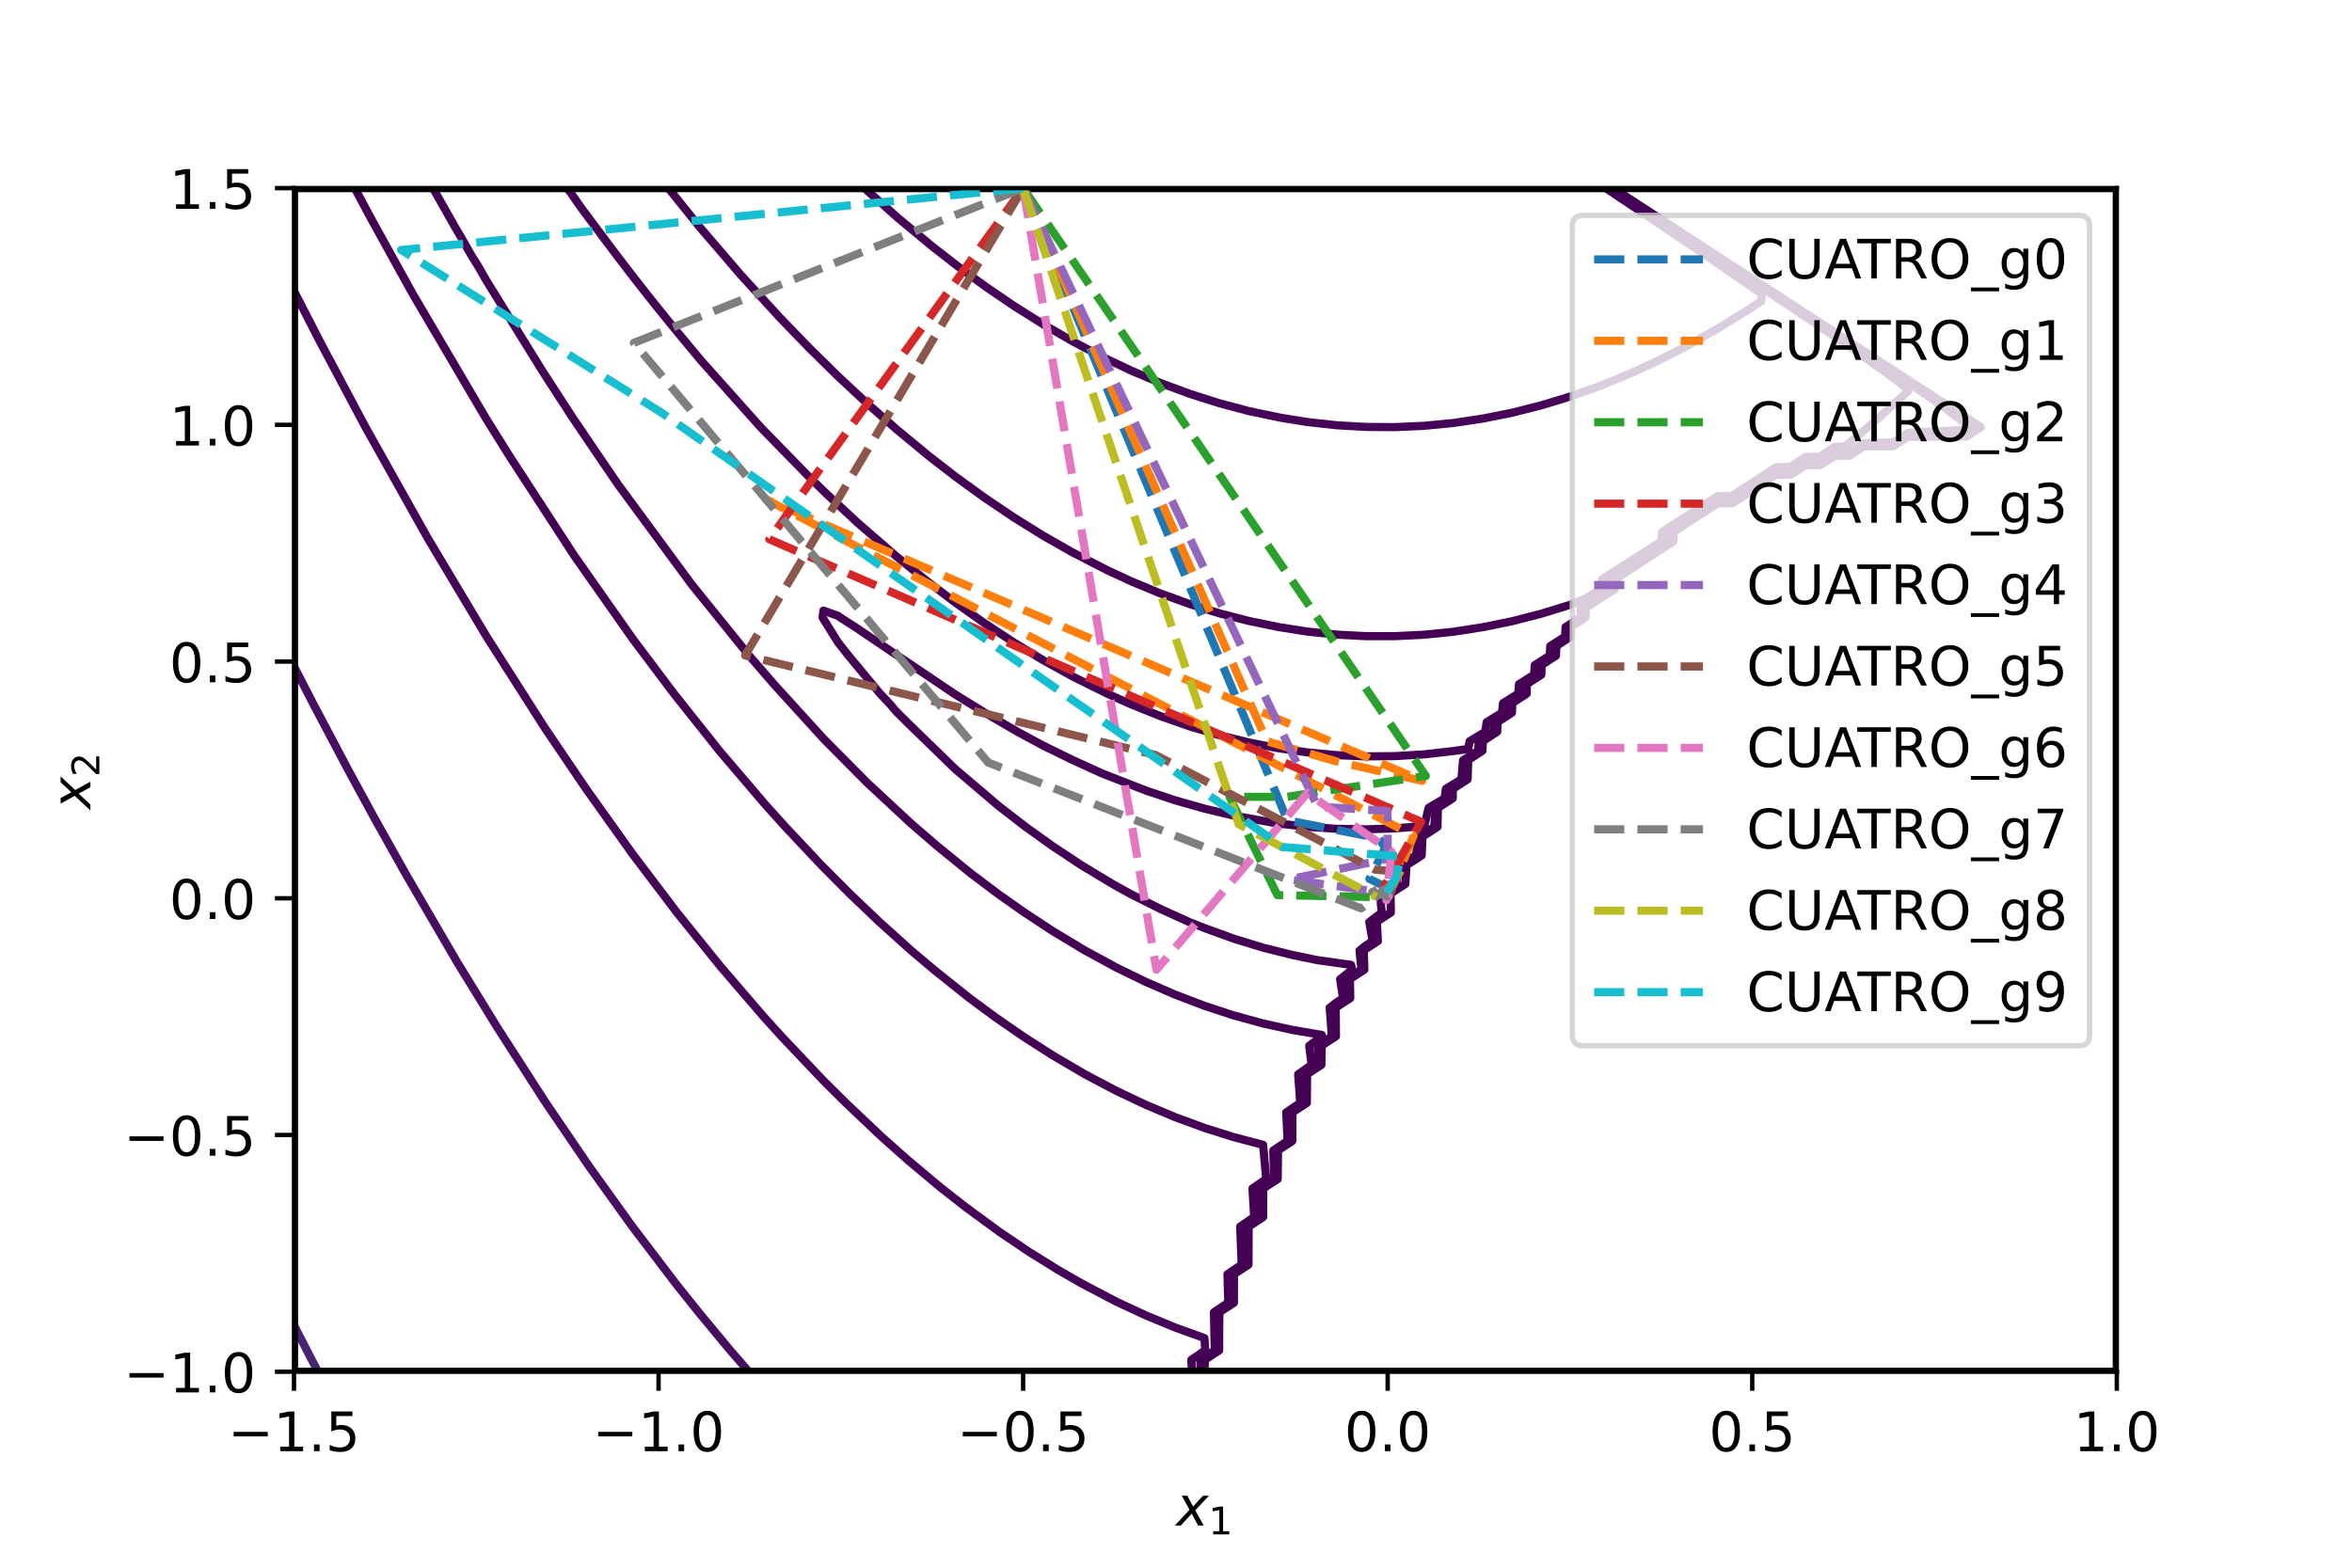 <?xml version="1.0" encoding="utf-8" standalone="no"?>
<!DOCTYPE svg PUBLIC "-//W3C//DTD SVG 1.1//EN"
  "http://www.w3.org/Graphics/SVG/1.1/DTD/svg11.dtd">
<!-- Created with matplotlib (https://matplotlib.org/) -->
<svg height="288pt" version="1.1" viewBox="0 0 432 288" width="432pt" xmlns="http://www.w3.org/2000/svg" xmlns:xlink="http://www.w3.org/1999/xlink">
 <defs>
  <style type="text/css">*{stroke-linecap:butt;stroke-linejoin:round;}</style>
 </defs>
 <g id="figure_1">
  <g id="patch_1">
   <path d="M 0 288 
L 432 288 
L 432 0 
L 0 0 
z
" style="fill:#ffffff;"/>
  </g>
  <g id="axes_1">
   <g id="patch_2">
    <path d="M 54 252 
L 388.8 252 
L 388.8 34.56 
L 54 34.56 
z
" style="fill:#ffffff;"/>
   </g>
   <g id="matplotlib.axis_1">
    <g id="xtick_1">
     <g id="line2d_1">
      <defs>
       <path d="M 0 0 
L 0 3.5 
" id="m30e65e750d" style="stroke:#000000;stroke-width:0.8;"/>
      </defs>
      <g>
       <use style="stroke:#000000;stroke-width:0.8;" x="54" xlink:href="#m30e65e750d" y="252"/>
      </g>
     </g>
     <g id="text_1">
      <!-- −1.5 -->
      <g transform="translate(41.859 266.598)scale(0.1 -0.1)">
       <defs>
        <path d="M 10.594 35.5 
L 73.188 35.5 
L 73.188 27.203 
L 10.594 27.203 
z
" id="DejaVuSans-8722"/>
        <path d="M 12.406 8.297 
L 28.516 8.297 
L 28.516 63.922 
L 10.984 60.406 
L 10.984 69.391 
L 28.422 72.906 
L 38.281 72.906 
L 38.281 8.297 
L 54.391 8.297 
L 54.391 0 
L 12.406 0 
z
" id="DejaVuSans-49"/>
        <path d="M 10.688 12.406 
L 21 12.406 
L 21 0 
L 10.688 0 
z
" id="DejaVuSans-46"/>
        <path d="M 10.797 72.906 
L 49.516 72.906 
L 49.516 64.594 
L 19.828 64.594 
L 19.828 46.734 
Q 21.969 47.469 24.109 47.828 
Q 26.266 48.188 28.422 48.188 
Q 40.625 48.188 47.75 41.5 
Q 54.891 34.812 54.891 23.391 
Q 54.891 11.625 47.562 5.094 
Q 40.234 -1.422 26.906 -1.422 
Q 22.312 -1.422 17.547 -0.641 
Q 12.797 0.141 7.719 1.703 
L 7.719 11.625 
Q 12.109 9.234 16.797 8.062 
Q 21.484 6.891 26.703 6.891 
Q 35.156 6.891 40.078 11.328 
Q 45.016 15.766 45.016 23.391 
Q 45.016 31 40.078 35.438 
Q 35.156 39.891 26.703 39.891 
Q 22.75 39.891 18.812 39.016 
Q 14.891 38.141 10.797 36.281 
z
" id="DejaVuSans-53"/>
       </defs>
       <use xlink:href="#DejaVuSans-8722"/>
       <use x="83.789" xlink:href="#DejaVuSans-49"/>
       <use x="147.412" xlink:href="#DejaVuSans-46"/>
       <use x="179.199" xlink:href="#DejaVuSans-53"/>
      </g>
     </g>
    </g>
    <g id="xtick_2">
     <g id="line2d_2">
      <g>
       <use style="stroke:#000000;stroke-width:0.8;" x="120.96" xlink:href="#m30e65e750d" y="252"/>
      </g>
     </g>
     <g id="text_2">
      <!-- −1.0 -->
      <g transform="translate(108.819 266.598)scale(0.1 -0.1)">
       <defs>
        <path d="M 31.781 66.406 
Q 24.172 66.406 20.328 58.906 
Q 16.5 51.422 16.5 36.375 
Q 16.5 21.391 20.328 13.891 
Q 24.172 6.391 31.781 6.391 
Q 39.453 6.391 43.281 13.891 
Q 47.125 21.391 47.125 36.375 
Q 47.125 51.422 43.281 58.906 
Q 39.453 66.406 31.781 66.406 
z
M 31.781 74.219 
Q 44.047 74.219 50.516 64.516 
Q 56.984 54.828 56.984 36.375 
Q 56.984 17.969 50.516 8.266 
Q 44.047 -1.422 31.781 -1.422 
Q 19.531 -1.422 13.062 8.266 
Q 6.594 17.969 6.594 36.375 
Q 6.594 54.828 13.062 64.516 
Q 19.531 74.219 31.781 74.219 
z
" id="DejaVuSans-48"/>
       </defs>
       <use xlink:href="#DejaVuSans-8722"/>
       <use x="83.789" xlink:href="#DejaVuSans-49"/>
       <use x="147.412" xlink:href="#DejaVuSans-46"/>
       <use x="179.199" xlink:href="#DejaVuSans-48"/>
      </g>
     </g>
    </g>
    <g id="xtick_3">
     <g id="line2d_3">
      <g>
       <use style="stroke:#000000;stroke-width:0.8;" x="187.92" xlink:href="#m30e65e750d" y="252"/>
      </g>
     </g>
     <g id="text_3">
      <!-- −0.5 -->
      <g transform="translate(175.779 266.598)scale(0.1 -0.1)">
       <use xlink:href="#DejaVuSans-8722"/>
       <use x="83.789" xlink:href="#DejaVuSans-48"/>
       <use x="147.412" xlink:href="#DejaVuSans-46"/>
       <use x="179.199" xlink:href="#DejaVuSans-53"/>
      </g>
     </g>
    </g>
    <g id="xtick_4">
     <g id="line2d_4">
      <g>
       <use style="stroke:#000000;stroke-width:0.8;" x="254.88" xlink:href="#m30e65e750d" y="252"/>
      </g>
     </g>
     <g id="text_4">
      <!-- 0.0 -->
      <g transform="translate(246.928 266.598)scale(0.1 -0.1)">
       <use xlink:href="#DejaVuSans-48"/>
       <use x="63.623" xlink:href="#DejaVuSans-46"/>
       <use x="95.41" xlink:href="#DejaVuSans-48"/>
      </g>
     </g>
    </g>
    <g id="xtick_5">
     <g id="line2d_5">
      <g>
       <use style="stroke:#000000;stroke-width:0.8;" x="321.84" xlink:href="#m30e65e750d" y="252"/>
      </g>
     </g>
     <g id="text_5">
      <!-- 0.5 -->
      <g transform="translate(313.888 266.598)scale(0.1 -0.1)">
       <use xlink:href="#DejaVuSans-48"/>
       <use x="63.623" xlink:href="#DejaVuSans-46"/>
       <use x="95.41" xlink:href="#DejaVuSans-53"/>
      </g>
     </g>
    </g>
    <g id="xtick_6">
     <g id="line2d_6">
      <g>
       <use style="stroke:#000000;stroke-width:0.8;" x="388.8" xlink:href="#m30e65e750d" y="252"/>
      </g>
     </g>
     <g id="text_6">
      <!-- 1.0 -->
      <g transform="translate(380.848 266.598)scale(0.1 -0.1)">
       <use xlink:href="#DejaVuSans-49"/>
       <use x="63.623" xlink:href="#DejaVuSans-46"/>
       <use x="95.41" xlink:href="#DejaVuSans-48"/>
      </g>
     </g>
    </g>
    <g id="text_7">
     <!-- $x_1$ -->
     <g transform="translate(216.05 280.277)scale(0.1 -0.1)">
      <defs>
       <path d="M 60.016 54.688 
L 34.906 27.875 
L 50.297 0 
L 39.984 0 
L 28.422 21.688 
L 8.297 0 
L -2.594 0 
L 24.312 28.812 
L 10.016 54.688 
L 20.312 54.688 
L 30.812 34.906 
L 49.125 54.688 
z
" id="DejaVuSans-Oblique-120"/>
      </defs>
      <use transform="translate(0 0.312)" xlink:href="#DejaVuSans-Oblique-120"/>
      <use transform="translate(59.18 -16.094)scale(0.7)" xlink:href="#DejaVuSans-49"/>
     </g>
    </g>
   </g>
   <g id="matplotlib.axis_2">
    <g id="ytick_1">
     <g id="line2d_7">
      <defs>
       <path d="M 0 0 
L -3.5 0 
" id="m531ba4ab39" style="stroke:#000000;stroke-width:0.8;"/>
      </defs>
      <g>
       <use style="stroke:#000000;stroke-width:0.8;" x="54" xlink:href="#m531ba4ab39" y="252"/>
      </g>
     </g>
     <g id="text_8">
      <!-- −1.0 -->
      <g transform="translate(22.717 255.799)scale(0.1 -0.1)">
       <use xlink:href="#DejaVuSans-8722"/>
       <use x="83.789" xlink:href="#DejaVuSans-49"/>
       <use x="147.412" xlink:href="#DejaVuSans-46"/>
       <use x="179.199" xlink:href="#DejaVuSans-48"/>
      </g>
     </g>
    </g>
    <g id="ytick_2">
     <g id="line2d_8">
      <g>
       <use style="stroke:#000000;stroke-width:0.8;" x="54" xlink:href="#m531ba4ab39" y="208.512"/>
      </g>
     </g>
     <g id="text_9">
      <!-- −0.5 -->
      <g transform="translate(22.717 212.311)scale(0.1 -0.1)">
       <use xlink:href="#DejaVuSans-8722"/>
       <use x="83.789" xlink:href="#DejaVuSans-48"/>
       <use x="147.412" xlink:href="#DejaVuSans-46"/>
       <use x="179.199" xlink:href="#DejaVuSans-53"/>
      </g>
     </g>
    </g>
    <g id="ytick_3">
     <g id="line2d_9">
      <g>
       <use style="stroke:#000000;stroke-width:0.8;" x="54" xlink:href="#m531ba4ab39" y="165.024"/>
      </g>
     </g>
     <g id="text_10">
      <!-- 0.0 -->
      <g transform="translate(31.097 168.823)scale(0.1 -0.1)">
       <use xlink:href="#DejaVuSans-48"/>
       <use x="63.623" xlink:href="#DejaVuSans-46"/>
       <use x="95.41" xlink:href="#DejaVuSans-48"/>
      </g>
     </g>
    </g>
    <g id="ytick_4">
     <g id="line2d_10">
      <g>
       <use style="stroke:#000000;stroke-width:0.8;" x="54" xlink:href="#m531ba4ab39" y="121.536"/>
      </g>
     </g>
     <g id="text_11">
      <!-- 0.5 -->
      <g transform="translate(31.097 125.335)scale(0.1 -0.1)">
       <use xlink:href="#DejaVuSans-48"/>
       <use x="63.623" xlink:href="#DejaVuSans-46"/>
       <use x="95.41" xlink:href="#DejaVuSans-53"/>
      </g>
     </g>
    </g>
    <g id="ytick_5">
     <g id="line2d_11">
      <g>
       <use style="stroke:#000000;stroke-width:0.8;" x="54" xlink:href="#m531ba4ab39" y="78.048"/>
      </g>
     </g>
     <g id="text_12">
      <!-- 1.0 -->
      <g transform="translate(31.097 81.847)scale(0.1 -0.1)">
       <use xlink:href="#DejaVuSans-49"/>
       <use x="63.623" xlink:href="#DejaVuSans-46"/>
       <use x="95.41" xlink:href="#DejaVuSans-48"/>
      </g>
     </g>
    </g>
    <g id="ytick_6">
     <g id="line2d_12">
      <g>
       <use style="stroke:#000000;stroke-width:0.8;" x="54" xlink:href="#m531ba4ab39" y="34.56"/>
      </g>
     </g>
     <g id="text_13">
      <!-- 1.5 -->
      <g transform="translate(31.097 38.359)scale(0.1 -0.1)">
       <use xlink:href="#DejaVuSans-49"/>
       <use x="63.623" xlink:href="#DejaVuSans-46"/>
       <use x="95.41" xlink:href="#DejaVuSans-53"/>
      </g>
     </g>
    </g>
    <g id="text_14">
     <!-- $x_2$ -->
     <g transform="translate(16.637 148.63)rotate(-90)scale(0.1 -0.1)">
      <defs>
       <path d="M 19.188 8.297 
L 53.609 8.297 
L 53.609 0 
L 7.328 0 
L 7.328 8.297 
Q 12.938 14.109 22.625 23.891 
Q 32.328 33.688 34.812 36.531 
Q 39.547 41.844 41.422 45.531 
Q 43.312 49.219 43.312 52.781 
Q 43.312 58.594 39.234 62.25 
Q 35.156 65.922 28.609 65.922 
Q 23.969 65.922 18.812 64.312 
Q 13.672 62.703 7.812 59.422 
L 7.812 69.391 
Q 13.766 71.781 18.938 73 
Q 24.125 74.219 28.422 74.219 
Q 39.75 74.219 46.484 68.547 
Q 53.219 62.891 53.219 53.422 
Q 53.219 48.922 51.531 44.891 
Q 49.859 40.875 45.406 35.406 
Q 44.188 33.984 37.641 27.219 
Q 31.109 20.453 19.188 8.297 
z
" id="DejaVuSans-50"/>
      </defs>
      <use transform="translate(0 0.312)" xlink:href="#DejaVuSans-Oblique-120"/>
      <use transform="translate(59.18 -16.094)scale(0.7)" xlink:href="#DejaVuSans-50"/>
     </g>
    </g>
   </g>
   <g id="LineCollection_1">
    <path clip-path="url(#pa30dc0c910)" d="M 210.461 289 
L 210.464 284.777 
L 213.152 283.032 
L 213.156 274.287 
L 215.843 272.542 
L 215.848 265.545 
L 218.534 263.801 
L 218.54 256.803 
L 221.225 255.059 
L 221.232 249.809 
L 223.916 248.066 
L 223.924 241.067 
L 226.605 239.325 
L 226.615 234.072 
L 229.295 232.332 
L 229.307 225.328 
L 231.983 223.591 
L 231.999 218.332 
L 234.67 216.598 
L 234.691 211.334 
L 237.355 209.605 
L 237.383 204.334 
L 240.035 202.612 
L 240.075 197.329 
L 242.708 195.619 
L 242.767 192.068 
L 245.375 190.374 
L 245.335 185.129 
L 245.458 185.034 
L 248.004 183.381 
L 247.949 179.884 
L 248.15 179.724 
L 250.596 178.136 
L 250.485 174.639 
L 250.842 174.348 
L 253.085 172.891 
L 252.891 169.395 
L 253.534 168.897 
L 255.46 167.646 
L 255.4 164.15 
L 258.122 162.402 
L 258.34 158.905 
L 258.918 158.588 
L 261.121 157.157 
L 261.285 153.66 
L 261.61 153.482 
L 264.027 151.912 
L 264.11 148.416 
L 264.302 148.307 
L 266.827 146.667 
L 266.851 144.919 
L 266.993 144.837 
L 269.559 143.171 
L 269.685 139.618 
L 272.29 137.926 
L 272.377 136.131 
L 274.998 134.429 
L 275.069 132.643 
L 277.702 130.933 
L 277.761 129.152 
L 280.402 127.436 
L 280.453 125.66 
L 283.101 123.94 
L 283.145 122.167 
L 285.799 120.443 
L 285.836 118.673 
L 288.495 116.947 
L 288.528 115.179 
L 291.19 113.45 
L 291.22 111.685 
L 296.578 108.206 
L 296.604 106.442 
L 307.349 99.464 
L 307.371 97.703 
L 315.447 92.458 
L 318.139 92.457 
L 326.214 87.213 
L 328.906 87.212 
L 331.598 85.463 
L 334.29 85.462 
L 336.982 83.713 
L 339.674 83.712 
L 342.365 81.963 
L 347.749 81.959 
L 350.441 80.21 
L 361.208 80.192 
L 363.836 78.485 
L 241.512 -1 
L 241.512 -1 
" style="fill:none;stroke:#440154;stroke-width:1.5;"/>
   </g>
   <g id="LineCollection_2">
    <path clip-path="url(#pa30dc0c910)" d="M 210.453 289 
L 210.464 284.772 
L 213.144 283.032 
L 213.156 274.281 
L 215.833 272.542 
L 215.848 265.537 
L 218.522 263.801 
L 218.54 256.794 
L 221.21 255.059 
L 221.232 249.798 
L 223.898 248.066 
L 223.924 241.053 
L 226.583 239.325 
L 226.615 234.055 
L 229.268 232.332 
L 229.307 225.305 
L 231.947 223.591 
L 231.999 218.302 
L 234.624 216.598 
L 234.691 211.295 
L 237.293 209.605 
L 237.383 204.278 
L 239.949 202.612 
L 239.911 197.367 
L 240.075 197.246 
L 242.581 195.619 
L 242.537 192.122 
L 242.767 191.95 
L 245.194 190.374 
L 245.069 185.129 
L 245.458 184.828 
L 247.687 183.381 
L 247.515 179.884 
L 248.15 179.378 
L 250.063 178.136 
L 249.712 174.639 
L 250.842 173.717 
L 252.114 172.891 
L 251.499 169.395 
L 253.805 167.646 
L 253.614 165.898 
L 253.613 164.15 
L 256.403 162.402 
L 257.091 158.905 
L 260.065 157.157 
L 260.584 153.66 
L 261.61 153.096 
L 263.433 151.912 
L 263.697 148.416 
L 264.302 148.074 
L 266.467 146.667 
L 266.543 144.919 
L 266.993 144.659 
L 269.286 143.171 
L 269.381 139.674 
L 269.685 139.495 
L 272.101 137.926 
L 272.132 136.178 
L 274.844 134.429 
L 274.867 132.681 
L 277.573 130.933 
L 277.591 129.185 
L 280.294 127.436 
L 280.308 125.688 
L 283.008 123.94 
L 283.019 122.192 
L 285.717 120.443 
L 285.836 118.627 
L 288.423 116.947 
L 288.528 115.137 
L 291.126 113.45 
L 291.22 111.647 
L 296.522 108.206 
L 296.604 106.409 
L 307.301 99.464 
L 307.371 97.674 
L 315.447 92.43 
L 318.139 92.428 
L 326.214 87.183 
L 328.906 87.179 
L 331.598 85.431 
L 334.29 85.427 
L 336.982 83.678 
L 339.674 83.673 
L 342.365 81.924 
L 347.749 81.91 
L 350.441 80.16 
L 361.208 80.102 
L 363.698 78.485 
L 241.507 -1 
L 241.507 -1 
" style="fill:none;stroke:#440154;stroke-width:1.5;"/>
   </g>
   <g id="LineCollection_3">
    <path clip-path="url(#pa30dc0c910)" d="M 210.429 289 
L 210.464 284.754 
L 213.117 283.032 
L 213.156 274.26 
L 215.801 272.542 
L 215.848 265.512 
L 218.483 263.801 
L 218.54 256.763 
L 221.163 255.059 
L 221.232 249.762 
L 223.843 248.066 
L 223.924 241.007 
L 226.514 239.325 
L 226.499 234.08 
L 229.183 232.332 
L 229.155 225.339 
L 231.835 223.591 
L 231.804 218.346 
L 231.999 218.208 
L 234.479 216.598 
L 234.433 211.353 
L 234.691 211.169 
L 237.099 209.605 
L 237.027 204.36 
L 237.383 204.102 
L 239.678 202.612 
L 239.556 197.367 
L 240.075 196.985 
L 242.179 195.619 
L 242.04 192.122 
L 242.767 191.578 
L 244.621 190.374 
L 244.228 185.129 
L 245.458 184.178 
L 246.686 183.381 
L 246.141 179.884 
L 248.377 178.136 
L 248.15 177.255 
L 241.989 176.388 
L 237.383 175.445 
L 231.999 174.098 
L 226.615 172.45 
L 221.232 170.491 
L 218.453 169.395 
L 213.156 166.992 
L 207.772 164.3 
L 204.353 162.402 
L 198.556 158.905 
L 193.28 155.409 
L 188.4 151.912 
L 183.546 148.166 
L 175.47 141.303 
L 166.597 132.681 
L 164.703 130.801 
L 163.315 129.185 
L 161.65 127.436 
L 155.849 120.443 
L 153.935 118.021 
L 151.086 113.45 
L 151.243 112.172 
L 153.935 113.137 
L 154.338 113.45 
L 157.087 115.199 
L 162.255 118.695 
L 175.47 127.585 
L 180.887 130.933 
L 186.884 134.429 
L 191.621 136.988 
L 197.129 139.674 
L 202.389 142.073 
L 210.464 145.228 
L 215.848 147.027 
L 221.232 148.553 
L 226.615 149.844 
L 234.691 151.285 
L 240.457 151.912 
L 245.458 152.262 
L 250.842 152.361 
L 256.226 152.182 
L 261.61 151.739 
L 262.39 148.416 
L 265.328 146.667 
L 265.57 144.919 
L 268.421 143.171 
L 268.724 139.674 
L 271.504 137.926 
L 271.603 136.178 
L 274.357 134.429 
L 274.431 132.681 
L 277.168 130.933 
L 277.225 129.185 
L 279.95 127.436 
L 279.995 125.688 
L 282.711 123.94 
L 282.748 122.192 
L 285.458 120.443 
L 285.488 118.695 
L 288.195 116.947 
L 288.22 115.199 
L 290.923 113.45 
L 290.944 111.702 
L 296.344 108.206 
L 296.361 106.457 
L 304.679 101.068 
L 307.149 99.464 
L 307.163 97.716 
L 315.447 92.341 
L 318.139 92.333 
L 326.214 87.088 
L 328.906 87.078 
L 331.598 85.329 
L 334.29 85.316 
L 336.982 83.566 
L 339.674 83.55 
L 342.365 81.798 
L 347.749 81.756 
L 350.441 80 
L 361.208 79.819 
L 363.262 78.485 
L 358.517 75.307 
L 358.127 74.989 
L 345.057 66.373 
L 344.888 66.247 
L 241.491 -1 
L 241.491 -1 
" style="fill:none;stroke:#440154;stroke-width:1.5;"/>
   </g>
   <g id="LineCollection_4">
    <path clip-path="url(#pa30dc0c910)" d="M 210.353 289 
L 210.346 284.78 
L 213.032 283.032 
L 213.013 274.29 
L 215.698 272.542 
L 215.678 265.549 
L 218.361 263.801 
L 218.335 256.808 
L 221.016 255.059 
L 220.99 249.815 
L 223.668 248.066 
L 223.623 241.073 
L 226.295 239.325 
L 226.248 234.08 
L 228.914 232.332 
L 228.826 225.339 
L 231.48 223.591 
L 231.382 218.346 
L 234.019 216.598 
L 233.874 211.353 
L 236.485 209.605 
L 236.256 204.36 
L 238.82 202.612 
L 238.434 197.367 
L 240.908 195.619 
L 240.469 192.122 
L 242.811 190.374 
L 242.767 190.122 
L 237.383 189.212 
L 231.999 188.021 
L 226.615 186.548 
L 221.232 184.783 
L 215.848 182.727 
L 210.464 180.391 
L 205.081 177.768 
L 199.316 174.639 
L 193.506 171.143 
L 188.174 167.646 
L 183.214 164.15 
L 178.162 160.332 
L 172.114 155.409 
L 167.395 151.338 
L 159.319 143.838 
L 151.243 135.692 
L 142.141 125.688 
L 137.598 120.443 
L 127.017 107.339 
L 113.496 88.975 
L 109.921 83.73 
L 105.186 76.737 
L 100.645 69.744 
L 99.528 67.995 
L 89.331 51.541 
L 87.742 48.765 
L 86.634 47.016 
L 84.648 43.52 
L 83.609 41.772 
L 79.656 34.779 
L 78.563 32.98 
L 76.71 29.534 
L 75.69 27.785 
L 73.808 24.289 
L 72.833 22.541 
L 70.952 19.044 
L 70.016 17.296 
L 68.141 13.799 
L 67.238 12.051 
L 63.62 5.058 
L 61.795 1.562 
L 60.486 -1 
L 60.486 -1 
" style="fill:none;stroke:#440154;stroke-width:1.5;"/>
    <path clip-path="url(#pa30dc0c910)" d="M 80.645 -1 
L 82.203 1.562 
L 91.15 15.548 
L 92.336 17.296 
L 95.804 22.541 
L 106.821 38.275 
L 110.866 43.696 
L 113.557 47.273 
L 116.249 50.78 
L 118.941 54.216 
L 121.633 57.583 
L 124.417 61.002 
L 128.779 66.247 
L 139.706 78.485 
L 148.552 87.556 
L 151.802 90.723 
L 157.444 95.968 
L 164.703 102.265 
L 170.086 106.608 
L 175.47 110.699 
L 180.854 114.504 
L 186.238 118.035 
L 191.621 121.292 
L 197.005 124.268 
L 203.385 127.436 
L 207.772 129.404 
L 213.156 131.568 
L 218.54 133.451 
L 223.924 135.056 
L 229.307 136.38 
L 234.691 137.441 
L 240.075 138.217 
L 245.458 138.727 
L 250.842 138.955 
L 256.226 138.908 
L 261.61 138.584 
L 267.292 137.926 
L 269.685 137.576 
L 269.929 136.178 
L 272.818 134.429 
L 273.052 132.681 
L 275.886 130.933 
L 276.066 129.185 
L 278.862 127.436 
L 279.004 125.688 
L 281.775 123.94 
L 281.889 122.192 
L 284.641 120.443 
L 284.735 118.695 
L 287.474 116.947 
L 287.552 115.199 
L 290.28 113.45 
L 290.346 111.702 
L 295.783 108.206 
L 295.837 106.457 
L 304.679 100.756 
L 306.668 99.464 
L 306.711 97.716 
L 315.447 92.06 
L 318.139 92.035 
L 326.214 86.789 
L 328.906 86.758 
L 331.598 85.005 
L 334.29 84.966 
L 336.982 83.211 
L 339.674 83.162 
L 342.365 81.402 
L 347.749 81.268 
L 350.441 79.495 
L 358.517 79.123 
L 361.208 78.922 
L 361.882 78.485 
L 361.208 78.048 
L 359.659 76.737 
L 358.517 75.995 
L 357.286 74.989 
L 355.825 74.04 
L 354.82 73.24 
L 350.441 70.288 
L 349.73 69.744 
L 342.365 64.846 
L 341.894 64.499 
L 326.214 54.194 
L 325.953 54.009 
L 241.439 -1 
L 241.439 -1 
" style="fill:none;stroke:#440154;stroke-width:1.5;"/>
   </g>
   <g id="LineCollection_5">
    <path clip-path="url(#pa30dc0c910)" d="M 210.112 289 
L 210.089 284.78 
L 212.764 283.032 
L 212.704 274.29 
L 215.374 272.542 
L 215.312 265.549 
L 217.975 263.801 
L 217.893 256.808 
L 220.548 255.059 
L 220.469 249.815 
L 223.114 248.066 
L 222.972 241.073 
L 225.601 239.325 
L 225.455 234.08 
L 228.064 232.332 
L 227.785 225.339 
L 230.356 223.591 
L 230.047 218.346 
L 232.567 216.598 
L 231.999 210.316 
L 226.615 208.905 
L 221.232 207.21 
L 215.848 205.231 
L 210.464 202.971 
L 205.081 200.423 
L 199.291 197.367 
L 193.329 193.87 
L 187.878 190.374 
L 182.827 186.877 
L 178.089 183.381 
L 171.523 178.136 
L 167.377 174.639 
L 161.547 169.395 
L 156.047 164.15 
L 150.826 158.905 
L 144.262 151.912 
L 140.476 147.717 
L 132.135 137.926 
L 123.787 127.436 
L 116.249 117.41 
L 105.482 102.09 
L 93.545 83.73 
L 89.184 76.737 
L 75.818 54.009 
L 68.079 40.023 
L 66.216 36.527 
L 62.412 29.451 
L 57.941 20.792 
L 56.148 17.296 
L 48.953 3.012 
L 47.016 -1 
L 47.016 -1 
" style="fill:none;stroke:#440154;stroke-width:1.5;"/>
    <path clip-path="url(#pa30dc0c910)" d="M 96.955 -1 
L 107.11 13.799 
L 116.249 26.23 
L 120.116 31.282 
L 128.567 41.772 
L 136.073 50.513 
L 143.168 58.275 
L 148.552 63.848 
L 153.935 69.144 
L 159.319 74.162 
L 164.703 78.898 
L 170.554 83.73 
L 175.47 87.541 
L 180.854 91.448 
L 186.238 95.074 
L 191.621 98.421 
L 197.005 101.487 
L 203.288 104.709 
L 207.772 106.791 
L 213.156 109.028 
L 218.54 110.984 
L 223.924 112.661 
L 229.307 114.059 
L 234.846 115.199 
L 240.075 116.022 
L 245.458 116.583 
L 250.842 116.864 
L 256.226 116.87 
L 261.61 116.602 
L 266.993 116.054 
L 272.474 115.199 
L 277.761 114.117 
L 283.145 112.731 
L 288.528 111.066 
L 291.238 109.954 
L 294.009 108.206 
L 294.18 106.457 
L 305.147 99.464 
L 305.284 97.716 
L 315.447 91.171 
L 318.139 91.093 
L 326.214 85.845 
L 328.906 85.744 
L 331.598 83.983 
L 334.29 83.86 
L 336.982 82.088 
L 338.909 81.982 
L 343.076 78.485 
L 348.987 73.24 
L 350.441 71.896 
L 350.441 71.464 
L 345.812 67.995 
L 345.057 67.505 
L 340.875 64.499 
L 336.982 61.864 
L 333.213 59.254 
L 326.214 54.593 
L 322.758 52.261 
L 310.063 43.898 
L 306.852 41.772 
L 275.069 21.004 
L 269.388 17.296 
L 241.276 -1 
L 241.276 -1 
" style="fill:none;stroke:#440154;stroke-width:1.5;"/>
   </g>
   <g id="LineCollection_6">
    <path clip-path="url(#pa30dc0c910)" d="M 209.351 289 
L 209.279 284.78 
L 211.915 283.032 
L 211.728 274.29 
L 214.348 272.542 
L 214.152 265.549 
L 216.753 263.801 
L 216.496 256.808 
L 219.071 255.059 
L 218.819 249.815 
L 221.364 248.066 
L 221.232 245.822 
L 215.848 243.879 
L 210.464 241.654 
L 205.081 239.149 
L 198.748 235.829 
L 194.313 233.283 
L 188.929 229.928 
L 183.546 226.29 
L 177.475 221.842 
L 172.778 218.17 
L 166.732 213.101 
L 162.011 208.913 
L 155.354 202.612 
L 151.243 198.529 
L 143.515 190.374 
L 140.354 186.877 
L 132.4 177.637 
L 124.325 167.627 
L 116.249 156.976 
L 107.65 144.919 
L 100.098 133.766 
L 89.331 116.885 
L 78.563 98.867 
L 67.138 78.485 
L 58.765 62.751 
L 51.586 48.765 
L 37.98 20.792 
L 27.947 -1 
L 27.947 -1 
" style="fill:none;stroke:#450457;stroke-width:1.5;"/>
    <path clip-path="url(#pa30dc0c910)" d="M 125.847 -1 
L 130.832 5.058 
L 137.784 13.098 
L 143.207 19.044 
L 148.552 24.633 
L 153.935 29.982 
L 159.319 35.05 
L 164.918 40.023 
L 171.231 45.268 
L 175.718 48.765 
L 180.854 52.53 
L 186.238 56.202 
L 191.621 59.592 
L 197.097 62.751 
L 202.389 65.537 
L 207.772 68.085 
L 213.156 70.361 
L 218.54 72.354 
L 223.924 74.067 
L 229.307 75.499 
L 235.19 76.737 
L 240.075 77.527 
L 245.458 78.12 
L 250.842 78.432 
L 256.226 78.467 
L 261.61 78.224 
L 266.993 77.701 
L 272.377 76.894 
L 277.761 75.813 
L 283.145 74.449 
L 288.528 72.805 
L 293.912 70.882 
L 299.296 68.68 
L 304.679 66.193 
L 310.063 63.435 
L 315.447 60.392 
L 320.831 57.07 
L 323.522 55.304 
L 323.522 53.959 
L 313.485 47.016 
L 310.063 44.717 
L 301.988 39.286 
L 295.258 34.779 
L 283.145 26.779 
L 274.072 20.792 
L 248.15 3.826 
L 240.761 -1 
L 240.761 -1 
" style="fill:none;stroke:#450457;stroke-width:1.5;"/>
   </g>
   <g id="LineCollection_7">
    <path clip-path="url(#pa30dc0c910)" d="M 176.143 289 
L 172.778 286.363 
L 166.683 281.283 
L 160.795 276.039 
L 156.627 272.137 
L 149.997 265.549 
L 144.992 260.304 
L 140.199 255.059 
L 134.12 248.066 
L 128.325 241.073 
L 124.136 235.829 
L 116.152 225.339 
L 108.174 214.234 
L 100.098 202.365 
L 91.258 188.626 
L 83.947 176.721 
L 74.576 160.653 
L 68.702 150.164 
L 63.947 141.422 
L 57.474 129.185 
L 53.872 122.192 
L 45.144 104.709 
L 38.185 90.282 
L 26.315 64.499 
L 19.339 48.765 
L 5.883 17.003 
L -1 0.035 
L -1 0.035 
" style="fill:none;stroke:#470d60;stroke-width:1.5;"/>
    <path clip-path="url(#pa30dc0c910)" d="M 205.527 -1 
L 207.279 -0.187 
L 207.772 0.043 
L 210.464 1.225 
L 211.281 1.562 
L 213.156 2.337 
L 215.675 3.31 
L 215.848 3.377 
L 218.54 4.35 
L 220.66 5.058 
L 221.232 5.25 
L 223.924 6.083 
L 226.492 6.806 
L 226.615 6.841 
L 229.307 7.535 
L 231.999 8.155 
L 233.961 8.555 
L 234.691 8.705 
L 237.383 9.187 
L 240.075 9.598 
L 242.767 9.937 
L 245.458 10.207 
L 246.755 10.303 
L 248.15 10.407 
L 250.842 10.538 
L 253.534 10.599 
L 256.226 10.589 
L 256.236 10.303 
L 256.226 10.296 
L 253.604 8.555 
L 253.534 8.509 
L 250.967 6.806 
L 250.842 6.725 
L 248.327 5.058 
L 248.15 4.943 
L 245.683 3.31 
L 245.458 3.164 
L 243.036 1.562 
L 242.767 1.387 
L 240.385 -0.187 
L 240.075 -0.388 
L 239.148 -1 
" style="fill:none;stroke:#470d60;stroke-width:1.5;"/>
   </g>
   <g id="LineCollection_8">
    <path clip-path="url(#pa30dc0c910)" d="M 78.821 289 
L 74.378 281.283 
L 68.497 270.794 
L 63.738 262.053 
L 57.257 249.815 
L 52.767 241.073 
L 46.629 228.836 
L 42.362 220.094 
L 35.493 205.692 
L 24.726 182.158 
L 13.815 157.157 
L 2.877 130.933 
L -1 121.344 
L -1 121.344 
" style="fill:none;stroke:#482475;stroke-width:1.5;"/>
   </g>
   <g id="LineCollection_9">
    <path clip-path="url(#pa30dc0c910)" style="fill:none;stroke:#33638d;stroke-width:1.5;"/>
   </g>
   <g id="LineCollection_10"/>
   <g id="line2d_13">
    <path clip-path="url(#pa30dc0c910)" d="M 54 252 
L 388.8 252 
" style="fill:none;stroke:#000000;stroke-linecap:square;stroke-width:1.5;"/>
   </g>
   <g id="line2d_14">
    <path clip-path="url(#pa30dc0c910)" d="M 54 34.56 
L 388.8 34.56 
" style="fill:none;stroke:#000000;stroke-linecap:square;stroke-width:1.5;"/>
   </g>
   <g id="line2d_15">
    <path clip-path="url(#pa30dc0c910)" d="M 54 252 
L 54 34.56 
" style="fill:none;stroke:#000000;stroke-linecap:square;stroke-width:1.5;"/>
   </g>
   <g id="line2d_16">
    <path clip-path="url(#pa30dc0c910)" d="M 388.8 252 
L 388.8 34.56 
" style="fill:none;stroke:#000000;stroke-linecap:square;stroke-width:1.5;"/>
   </g>
   <g id="line2d_17">
    <path clip-path="url(#pa30dc0c910)" d="M 187.92 34.56 
L 236.457 150.688 
L 236.457 150.688 
L 236.457 150.688 
L 236.457 150.688 
L 236.457 150.688 
L 236.457 150.688 
L 236.457 150.688 
L 236.457 150.688 
L 236.457 150.688 
L 236.457 150.688 
L 253.279 154.001 
L 254.422 155.753 
L 251.517 161.457 
L 251.517 161.457 
L 255.299 163.321 
L 255.025 164.389 
L 255.025 164.389 
L 255.138 164.413 
L 255.138 164.413 
L 255.138 164.413 
L 255.138 164.413 
L 255.138 164.413 
L 255.138 164.413 
L 255.138 164.413 
L 255.138 164.413 
L 255.138 164.413 
L 255.157 164.436 
L 255.157 164.436 
L 255.088 164.619 
L 255.088 164.619 
L 255.088 164.619 
L 255.088 164.619 
L 255.088 164.619 
L 255.049 164.696 
L 255.049 164.696 
L 255.034 164.723 
" style="fill:none;stroke:#1f77b4;stroke-dasharray:5.55,2.4;stroke-dashoffset:0;stroke-width:1.5;"/>
   </g>
   <g id="line2d_18">
    <path clip-path="url(#pa30dc0c910)" d="M 187.92 34.56 
L 232.712 136.194 
L 245.472 139.883 
L 245.472 139.883 
L 245.472 139.883 
L 261.226 143.452 
L 261.226 143.452 
L 140.608 91.698 
L 140.608 91.698 
L 140.608 91.698 
L 140.608 91.698 
L 259.641 153.52 
L 259.641 153.52 
L 257.747 158.19 
L 258.262 158.256 
L 258.262 158.256 
L 256.612 161.122 
L 256.612 161.122 
L 256.612 161.122 
L 256.612 161.122 
L 256.612 161.122 
L 256.612 161.122 
L 254.971 164.487 
L 254.892 164.82 
L 255.102 164.523 
L 255.13 164.521 
L 255.13 164.521 
L 255.054 164.682 
L 255.054 164.682 
L 255.054 164.682 
L 255.054 164.682 
L 255.056 164.681 
L 255.056 164.681 
L 255.056 164.681 
L 255.056 164.681 
L 255.056 164.681 
L 255.045 164.703 
L 255.043 164.707 
" style="fill:none;stroke:#ff7f0e;stroke-dasharray:5.55,2.4;stroke-dashoffset:0;stroke-width:1.5;"/>
   </g>
   <g id="line2d_19">
    <path clip-path="url(#pa30dc0c910)" d="M 187.92 34.56 
L 261.897 142.554 
L 240.099 145.809 
L 236.382 146.39 
L 225.83 146.386 
L 225.83 146.386 
L 225.83 146.386 
L 234.614 164.44 
L 234.614 164.44 
L 234.614 164.44 
L 234.614 164.44 
L 234.614 164.44 
L 234.614 164.44 
L 234.614 164.44 
L 234.614 164.44 
L 234.614 164.44 
L 253.544 164.818 
L 253.544 164.818 
L 253.544 164.818 
L 254.585 164.541 
L 255.127 164.455 
L 255.127 164.455 
L 255.127 164.455 
L 255.127 164.455 
L 255.107 164.542 
L 255.107 164.542 
L 255.107 164.542 
L 255.107 164.542 
L 255.107 164.542 
L 255.107 164.542 
L 255.107 164.542 
L 255.028 164.734 
L 255.028 164.734 
L 255.028 164.734 
L 255.028 164.734 
L 255.032 164.728 
L 255.032 164.728 
" style="fill:none;stroke:#2ca02c;stroke-dasharray:5.55,2.4;stroke-dashoffset:0;stroke-width:1.5;"/>
   </g>
   <g id="line2d_20">
    <path clip-path="url(#pa30dc0c910)" d="M 187.92 34.56 
L 141.296 99.065 
L 141.296 99.065 
L 141.296 99.065 
L 141.296 99.065 
L 141.296 99.065 
L 141.296 99.065 
L 141.296 99.065 
L 141.296 99.065 
L 141.296 99.065 
L 261.012 150.964 
L 261.012 150.964 
L 261.012 150.964 
L 261.012 150.964 
L 254.1 163.047 
L 254.1 163.047 
L 254.1 163.047 
L 254.1 163.047 
L 254.1 163.047 
L 255.59 163.398 
L 255.59 163.398 
L 255.669 163.486 
L 255.669 163.486 
L 255.669 163.486 
L 255.669 163.486 
L 255.486 163.848 
L 255.131 164.516 
L 255.131 164.516 
L 255.131 164.516 
L 255.002 164.775 
L 255.002 164.775 
L 255.027 164.737 
L 255.027 164.739 
L 255.027 164.739 
L 255.027 164.739 
L 255.027 164.739 
L 255.027 164.739 
L 255.027 164.739 
" style="fill:none;stroke:#d62728;stroke-dasharray:5.55,2.4;stroke-dashoffset:0;stroke-width:1.5;"/>
   </g>
   <g id="line2d_21">
    <path clip-path="url(#pa30dc0c910)" d="M 187.92 34.56 
L 241.998 148.19 
L 241.998 148.19 
L 241.998 148.19 
L 241.998 148.19 
L 254.853 148.977 
L 254.853 148.977 
L 254.853 148.977 
L 254.853 148.977 
L 254.853 148.977 
L 254.853 148.977 
L 254.853 148.977 
L 254.896 157.783 
L 254.896 157.783 
L 254.896 157.783 
L 236.759 161.558 
L 253.014 163.826 
L 253.014 163.826 
L 253.014 163.826 
L 255.304 163.105 
L 255.304 163.105 
L 255.304 163.105 
L 255.316 163.516 
L 255.605 163.423 
L 255.605 163.423 
L 255.162 164.271 
L 255.133 164.421 
L 254.92 164.913 
L 255.106 164.582 
L 255.106 164.582 
L 255.106 164.582 
L 255.106 164.582 
L 255.106 164.582 
L 255.106 164.582 
L 255.106 164.582 
L 255.106 164.582 
L 255.04 164.71 
" style="fill:none;stroke:#9467bd;stroke-dasharray:5.55,2.4;stroke-dashoffset:0;stroke-width:1.5;"/>
   </g>
   <g id="line2d_22">
    <path clip-path="url(#pa30dc0c910)" d="M 187.92 34.56 
L 136.853 120.414 
L 136.853 120.414 
L 212.248 138.705 
L 212.248 138.705 
L 252.615 159.777 
L 252.615 159.777 
L 252.615 159.777 
L 252.615 159.777 
L 252.615 159.777 
L 252.615 159.777 
L 256.588 160.105 
L 256.588 160.105 
L 255.25 162.508 
L 255.793 162.951 
L 255.793 162.951 
L 255.793 162.951 
L 255.793 162.951 
L 255.793 162.951 
L 255.143 164.414 
L 255.143 164.414 
L 255.143 164.414 
L 255.018 164.716 
L 255.085 164.624 
L 255.085 164.624 
L 255.085 164.624 
L 255.085 164.624 
L 255.085 164.624 
L 255.085 164.624 
L 255.085 164.624 
L 255.085 164.624 
L 255.067 164.659 
L 255.067 164.659 
L 255.067 164.659 
L 255.05 164.693 
L 255.042 164.708 
L 255.042 164.708 
L 255.035 164.722 
L 255.036 164.721 
L 255.036 164.721 
L 255.036 164.721 
L 255.036 164.721 
" style="fill:none;stroke:#8c564b;stroke-dasharray:5.55,2.4;stroke-dashoffset:0;stroke-width:1.5;"/>
   </g>
   <g id="line2d_23">
    <path clip-path="url(#pa30dc0c910)" d="M 187.92 34.56 
L 212.406 178.151 
L 240.121 145.689 
L 240.121 145.689 
L 240.121 145.689 
L 240.121 145.689 
L 240.121 145.689 
L 255.6 156.471 
L 255.6 156.471 
L 255.6 156.471 
L 255.03 161.546 
L 255.03 161.546 
L 254.797 163.173 
L 254.797 163.173 
L 254.797 163.173 
L 254.797 163.173 
L 254.797 163.173 
L 254.797 163.173 
L 254.797 163.173 
L 254.797 163.173 
L 254.797 163.173 
L 254.797 163.173 
L 254.797 163.173 
L 254.641 165.373 
L 254.641 165.373 
L 254.921 164.901 
L 255.032 164.719 
L 255.032 164.719 
L 255.047 164.699 
L 255.047 164.699 
L 255.047 164.699 
L 255.047 164.699 
L 255.047 164.699 
L 255.047 164.699 
L 255.047 164.699 
L 255.047 164.699 
L 255.045 164.703 
L 255.039 164.714 
L 255.039 164.714 
L 255.03 164.733 
L 255.03 164.733 
L 255.03 164.733 
" style="fill:none;stroke:#e377c2;stroke-dasharray:5.55,2.4;stroke-dashoffset:0;stroke-width:1.5;"/>
   </g>
   <g id="line2d_24">
    <path clip-path="url(#pa30dc0c910)" d="M 187.92 34.56 
L 116.429 62.986 
L 116.429 62.986 
L 116.429 62.986 
L 116.429 62.986 
L 116.429 62.986 
L 116.429 62.986 
L 116.429 62.986 
L 181.512 140.09 
L 249.999 166.88 
L 249.999 166.88 
L 249.999 166.88 
L 249.999 166.88 
L 249.999 166.88 
L 256.02 162.143 
L 256.02 162.143 
L 252.042 163.866 
L 252.042 163.866 
L 252.042 163.866 
L 252.042 163.866 
L 255.03 164.727 
L 255.03 164.727 
L 255.03 164.727 
L 255.03 164.727 
L 255.03 164.727 
L 255.03 164.727 
L 255.03 164.727 
L 255.03 164.727 
L 255.03 164.727 
L 255.036 164.721 
L 255.036 164.721 
L 255.036 164.721 
L 255.036 164.721 
L 255.036 164.721 
L 255.036 164.721 
L 255.036 164.721 
" style="fill:none;stroke:#7f7f7f;stroke-dasharray:5.55,2.4;stroke-dashoffset:0;stroke-width:1.5;"/>
   </g>
   <g id="line2d_25">
    <path clip-path="url(#pa30dc0c910)" d="M 187.92 34.56 
L 227.517 151.42 
L 227.517 151.42 
L 227.517 151.42 
L 227.517 151.42 
L 227.517 151.42 
L 227.517 151.42 
L 227.517 151.42 
L 227.517 151.42 
L 252.773 164.766 
L 252.773 164.766 
L 252.773 164.766 
L 252.773 164.766 
L 252.773 164.766 
L 252.773 164.766 
L 252.773 164.766 
L 252.773 164.766 
L 252.773 164.766 
L 252.773 164.766 
L 252.773 164.766 
L 252.773 164.766 
L 252.773 164.766 
L 252.773 164.766 
L 252.773 164.766 
L 252.773 164.766 
L 252.773 164.766 
L 252.773 164.766 
L 252.773 164.766 
L 252.773 164.766 
L 252.773 164.766 
L 252.773 164.766 
L 252.773 164.766 
L 252.773 164.766 
L 252.773 164.766 
L 252.773 164.766 
L 252.773 164.766 
L 252.773 164.766 
L 252.773 164.766 
L 252.773 164.766 
L 252.773 164.766 
L 252.773 164.766 
L 252.773 164.766 
" style="fill:none;stroke:#bcbd22;stroke-dasharray:5.55,2.4;stroke-dashoffset:0;stroke-width:1.5;"/>
   </g>
   <g id="line2d_26">
    <path clip-path="url(#pa30dc0c910)" d="M 187.92 34.56 
L 73.677 45.921 
L 73.677 45.921 
L 73.677 45.921 
L 121.412 75.754 
L 235.652 155.616 
L 235.652 155.616 
L 235.652 155.616 
L 257.304 157.351 
L 257.304 157.351 
L 257.304 157.351 
L 257.304 157.351 
L 257.304 157.351 
L 256.456 161.18 
L 256.456 161.18 
L 256.456 161.18 
L 256.456 161.18 
L 256.456 161.18 
L 254.309 164.672 
L 254.952 164.266 
L 255.075 164.404 
L 255.075 164.404 
L 255.075 164.404 
L 255.075 164.404 
L 255.075 164.404 
L 255.075 164.404 
L 255.075 164.404 
L 255.075 164.404 
L 255.075 164.404 
L 255.038 164.704 
L 255.038 164.704 
L 255.06 164.67 
L 255.06 164.67 
L 255.046 164.7 
L 255.043 164.706 
L 255.043 164.706 
L 255.031 164.729 
L 255.031 164.729 
L 255.028 164.737 
L 255.028 164.737 
L 255.028 164.737 
" style="fill:none;stroke:#17becf;stroke-dasharray:5.55,2.4;stroke-dashoffset:0;stroke-width:1.5;"/>
   </g>
   <g id="patch_3">
    <path d="M 54 252 
L 54 34.56 
" style="fill:none;stroke:#000000;stroke-linecap:square;stroke-linejoin:miter;stroke-width:0.8;"/>
   </g>
   <g id="patch_4">
    <path d="M 388.8 252 
L 388.8 34.56 
" style="fill:none;stroke:#000000;stroke-linecap:square;stroke-linejoin:miter;stroke-width:0.8;"/>
   </g>
   <g id="patch_5">
    <path d="M 54 252 
L 388.8 252 
" style="fill:none;stroke:#000000;stroke-linecap:square;stroke-linejoin:miter;stroke-width:0.8;"/>
   </g>
   <g id="patch_6">
    <path d="M 54 34.56 
L 388.8 34.56 
" style="fill:none;stroke:#000000;stroke-linecap:square;stroke-linejoin:miter;stroke-width:0.8;"/>
   </g>
   <g id="legend_1">
    <g id="patch_7">
     <path d="M 290.794 192.123 
L 381.8 192.123 
Q 383.8 192.123 383.8 190.123 
L 383.8 41.56 
Q 383.8 39.56 381.8 39.56 
L 290.794 39.56 
Q 288.794 39.56 288.794 41.56 
L 288.794 190.123 
Q 288.794 192.123 290.794 192.123 
z
" style="fill:#ffffff;opacity:0.8;stroke:#cccccc;stroke-linejoin:miter;"/>
    </g>
    <g id="line2d_27">
     <path d="M 292.794 47.658 
L 312.794 47.658 
" style="fill:none;stroke:#1f77b4;stroke-dasharray:5.55,2.4;stroke-dashoffset:0;stroke-width:1.5;"/>
    </g>
    <g id="line2d_28"/>
    <g id="text_15">
     <!-- CUATRO_g0 -->
     <g transform="translate(320.794 51.158)scale(0.1 -0.1)">
      <defs>
       <path d="M 64.406 67.281 
L 64.406 56.891 
Q 59.422 61.531 53.781 63.812 
Q 48.141 66.109 41.797 66.109 
Q 29.297 66.109 22.656 58.469 
Q 16.016 50.828 16.016 36.375 
Q 16.016 21.969 22.656 14.328 
Q 29.297 6.688 41.797 6.688 
Q 48.141 6.688 53.781 8.984 
Q 59.422 11.281 64.406 15.922 
L 64.406 5.609 
Q 59.234 2.094 53.438 0.328 
Q 47.656 -1.422 41.219 -1.422 
Q 24.656 -1.422 15.125 8.703 
Q 5.609 18.844 5.609 36.375 
Q 5.609 53.953 15.125 64.078 
Q 24.656 74.219 41.219 74.219 
Q 47.75 74.219 53.531 72.484 
Q 59.328 70.75 64.406 67.281 
z
" id="DejaVuSans-67"/>
       <path d="M 8.688 72.906 
L 18.609 72.906 
L 18.609 28.609 
Q 18.609 16.891 22.844 11.734 
Q 27.094 6.594 36.625 6.594 
Q 46.094 6.594 50.344 11.734 
Q 54.594 16.891 54.594 28.609 
L 54.594 72.906 
L 64.5 72.906 
L 64.5 27.391 
Q 64.5 13.141 57.438 5.859 
Q 50.391 -1.422 36.625 -1.422 
Q 22.797 -1.422 15.734 5.859 
Q 8.688 13.141 8.688 27.391 
z
" id="DejaVuSans-85"/>
       <path d="M 34.188 63.188 
L 20.797 26.906 
L 47.609 26.906 
z
M 28.609 72.906 
L 39.797 72.906 
L 67.578 0 
L 57.328 0 
L 50.688 18.703 
L 17.828 18.703 
L 11.188 0 
L 0.781 0 
z
" id="DejaVuSans-65"/>
       <path d="M -0.297 72.906 
L 61.375 72.906 
L 61.375 64.594 
L 35.5 64.594 
L 35.5 0 
L 25.594 0 
L 25.594 64.594 
L -0.297 64.594 
z
" id="DejaVuSans-84"/>
       <path d="M 44.391 34.188 
Q 47.562 33.109 50.562 29.594 
Q 53.562 26.078 56.594 19.922 
L 66.609 0 
L 56 0 
L 46.688 18.703 
Q 43.062 26.031 39.672 28.422 
Q 36.281 30.812 30.422 30.812 
L 19.672 30.812 
L 19.672 0 
L 9.812 0 
L 9.812 72.906 
L 32.078 72.906 
Q 44.578 72.906 50.734 67.672 
Q 56.891 62.453 56.891 51.906 
Q 56.891 45.016 53.688 40.469 
Q 50.484 35.938 44.391 34.188 
z
M 19.672 64.797 
L 19.672 38.922 
L 32.078 38.922 
Q 39.203 38.922 42.844 42.219 
Q 46.484 45.516 46.484 51.906 
Q 46.484 58.297 42.844 61.547 
Q 39.203 64.797 32.078 64.797 
z
" id="DejaVuSans-82"/>
       <path d="M 39.406 66.219 
Q 28.656 66.219 22.328 58.203 
Q 16.016 50.203 16.016 36.375 
Q 16.016 22.609 22.328 14.594 
Q 28.656 6.594 39.406 6.594 
Q 50.141 6.594 56.422 14.594 
Q 62.703 22.609 62.703 36.375 
Q 62.703 50.203 56.422 58.203 
Q 50.141 66.219 39.406 66.219 
z
M 39.406 74.219 
Q 54.734 74.219 63.906 63.938 
Q 73.094 53.656 73.094 36.375 
Q 73.094 19.141 63.906 8.859 
Q 54.734 -1.422 39.406 -1.422 
Q 24.031 -1.422 14.812 8.828 
Q 5.609 19.094 5.609 36.375 
Q 5.609 53.656 14.812 63.938 
Q 24.031 74.219 39.406 74.219 
z
" id="DejaVuSans-79"/>
       <path d="M 50.984 -16.609 
L 50.984 -23.578 
L -0.984 -23.578 
L -0.984 -16.609 
z
" id="DejaVuSans-95"/>
       <path d="M 45.406 27.984 
Q 45.406 37.75 41.375 43.109 
Q 37.359 48.484 30.078 48.484 
Q 22.859 48.484 18.828 43.109 
Q 14.797 37.75 14.797 27.984 
Q 14.797 18.266 18.828 12.891 
Q 22.859 7.516 30.078 7.516 
Q 37.359 7.516 41.375 12.891 
Q 45.406 18.266 45.406 27.984 
z
M 54.391 6.781 
Q 54.391 -7.172 48.188 -13.984 
Q 42 -20.797 29.203 -20.797 
Q 24.469 -20.797 20.266 -20.094 
Q 16.062 -19.391 12.109 -17.922 
L 12.109 -9.188 
Q 16.062 -11.328 19.922 -12.344 
Q 23.781 -13.375 27.781 -13.375 
Q 36.625 -13.375 41.016 -8.766 
Q 45.406 -4.156 45.406 5.172 
L 45.406 9.625 
Q 42.625 4.781 38.281 2.391 
Q 33.938 0 27.875 0 
Q 17.828 0 11.672 7.656 
Q 5.516 15.328 5.516 27.984 
Q 5.516 40.672 11.672 48.328 
Q 17.828 56 27.875 56 
Q 33.938 56 38.281 53.609 
Q 42.625 51.219 45.406 46.391 
L 45.406 54.688 
L 54.391 54.688 
z
" id="DejaVuSans-103"/>
      </defs>
      <use xlink:href="#DejaVuSans-67"/>
      <use x="69.824" xlink:href="#DejaVuSans-85"/>
      <use x="143.018" xlink:href="#DejaVuSans-65"/>
      <use x="203.676" xlink:href="#DejaVuSans-84"/>
      <use x="264.76" xlink:href="#DejaVuSans-82"/>
      <use x="334.242" xlink:href="#DejaVuSans-79"/>
      <use x="412.953" xlink:href="#DejaVuSans-95"/>
      <use x="462.953" xlink:href="#DejaVuSans-103"/>
      <use x="526.43" xlink:href="#DejaVuSans-48"/>
     </g>
    </g>
    <g id="line2d_29">
     <path d="M 292.794 62.615 
L 312.794 62.615 
" style="fill:none;stroke:#ff7f0e;stroke-dasharray:5.55,2.4;stroke-dashoffset:0;stroke-width:1.5;"/>
    </g>
    <g id="line2d_30"/>
    <g id="text_16">
     <!-- CUATRO_g1 -->
     <g transform="translate(320.794 66.115)scale(0.1 -0.1)">
      <use xlink:href="#DejaVuSans-67"/>
      <use x="69.824" xlink:href="#DejaVuSans-85"/>
      <use x="143.018" xlink:href="#DejaVuSans-65"/>
      <use x="203.676" xlink:href="#DejaVuSans-84"/>
      <use x="264.76" xlink:href="#DejaVuSans-82"/>
      <use x="334.242" xlink:href="#DejaVuSans-79"/>
      <use x="412.953" xlink:href="#DejaVuSans-95"/>
      <use x="462.953" xlink:href="#DejaVuSans-103"/>
      <use x="526.43" xlink:href="#DejaVuSans-49"/>
     </g>
    </g>
    <g id="line2d_31">
     <path d="M 292.794 77.571 
L 312.794 77.571 
" style="fill:none;stroke:#2ca02c;stroke-dasharray:5.55,2.4;stroke-dashoffset:0;stroke-width:1.5;"/>
    </g>
    <g id="line2d_32"/>
    <g id="text_17">
     <!-- CUATRO_g2 -->
     <g transform="translate(320.794 81.071)scale(0.1 -0.1)">
      <use xlink:href="#DejaVuSans-67"/>
      <use x="69.824" xlink:href="#DejaVuSans-85"/>
      <use x="143.018" xlink:href="#DejaVuSans-65"/>
      <use x="203.676" xlink:href="#DejaVuSans-84"/>
      <use x="264.76" xlink:href="#DejaVuSans-82"/>
      <use x="334.242" xlink:href="#DejaVuSans-79"/>
      <use x="412.953" xlink:href="#DejaVuSans-95"/>
      <use x="462.953" xlink:href="#DejaVuSans-103"/>
      <use x="526.43" xlink:href="#DejaVuSans-50"/>
     </g>
    </g>
    <g id="line2d_33">
     <path d="M 292.794 92.527 
L 312.794 92.527 
" style="fill:none;stroke:#d62728;stroke-dasharray:5.55,2.4;stroke-dashoffset:0;stroke-width:1.5;"/>
    </g>
    <g id="line2d_34"/>
    <g id="text_18">
     <!-- CUATRO_g3 -->
     <g transform="translate(320.794 96.027)scale(0.1 -0.1)">
      <defs>
       <path d="M 40.578 39.312 
Q 47.656 37.797 51.625 33 
Q 55.609 28.219 55.609 21.188 
Q 55.609 10.406 48.188 4.484 
Q 40.766 -1.422 27.094 -1.422 
Q 22.516 -1.422 17.656 -0.516 
Q 12.797 0.391 7.625 2.203 
L 7.625 11.719 
Q 11.719 9.328 16.594 8.109 
Q 21.484 6.891 26.812 6.891 
Q 36.078 6.891 40.938 10.547 
Q 45.797 14.203 45.797 21.188 
Q 45.797 27.641 41.281 31.266 
Q 36.766 34.906 28.719 34.906 
L 20.219 34.906 
L 20.219 43.016 
L 29.109 43.016 
Q 36.375 43.016 40.234 45.922 
Q 44.094 48.828 44.094 54.297 
Q 44.094 59.906 40.109 62.906 
Q 36.141 65.922 28.719 65.922 
Q 24.656 65.922 20.016 65.031 
Q 15.375 64.156 9.812 62.312 
L 9.812 71.094 
Q 15.438 72.656 20.344 73.438 
Q 25.25 74.219 29.594 74.219 
Q 40.828 74.219 47.359 69.109 
Q 53.906 64.016 53.906 55.328 
Q 53.906 49.266 50.438 45.094 
Q 46.969 40.922 40.578 39.312 
z
" id="DejaVuSans-51"/>
      </defs>
      <use xlink:href="#DejaVuSans-67"/>
      <use x="69.824" xlink:href="#DejaVuSans-85"/>
      <use x="143.018" xlink:href="#DejaVuSans-65"/>
      <use x="203.676" xlink:href="#DejaVuSans-84"/>
      <use x="264.76" xlink:href="#DejaVuSans-82"/>
      <use x="334.242" xlink:href="#DejaVuSans-79"/>
      <use x="412.953" xlink:href="#DejaVuSans-95"/>
      <use x="462.953" xlink:href="#DejaVuSans-103"/>
      <use x="526.43" xlink:href="#DejaVuSans-51"/>
     </g>
    </g>
    <g id="line2d_35">
     <path d="M 292.794 107.483 
L 312.794 107.483 
" style="fill:none;stroke:#9467bd;stroke-dasharray:5.55,2.4;stroke-dashoffset:0;stroke-width:1.5;"/>
    </g>
    <g id="line2d_36"/>
    <g id="text_19">
     <!-- CUATRO_g4 -->
     <g transform="translate(320.794 110.983)scale(0.1 -0.1)">
      <defs>
       <path d="M 37.797 64.312 
L 12.891 25.391 
L 37.797 25.391 
z
M 35.203 72.906 
L 47.609 72.906 
L 47.609 25.391 
L 58.016 25.391 
L 58.016 17.188 
L 47.609 17.188 
L 47.609 0 
L 37.797 0 
L 37.797 17.188 
L 4.891 17.188 
L 4.891 26.703 
z
" id="DejaVuSans-52"/>
      </defs>
      <use xlink:href="#DejaVuSans-67"/>
      <use x="69.824" xlink:href="#DejaVuSans-85"/>
      <use x="143.018" xlink:href="#DejaVuSans-65"/>
      <use x="203.676" xlink:href="#DejaVuSans-84"/>
      <use x="264.76" xlink:href="#DejaVuSans-82"/>
      <use x="334.242" xlink:href="#DejaVuSans-79"/>
      <use x="412.953" xlink:href="#DejaVuSans-95"/>
      <use x="462.953" xlink:href="#DejaVuSans-103"/>
      <use x="526.43" xlink:href="#DejaVuSans-52"/>
     </g>
    </g>
    <g id="line2d_37">
     <path d="M 292.794 122.44 
L 312.794 122.44 
" style="fill:none;stroke:#8c564b;stroke-dasharray:5.55,2.4;stroke-dashoffset:0;stroke-width:1.5;"/>
    </g>
    <g id="line2d_38"/>
    <g id="text_20">
     <!-- CUATRO_g5 -->
     <g transform="translate(320.794 125.94)scale(0.1 -0.1)">
      <use xlink:href="#DejaVuSans-67"/>
      <use x="69.824" xlink:href="#DejaVuSans-85"/>
      <use x="143.018" xlink:href="#DejaVuSans-65"/>
      <use x="203.676" xlink:href="#DejaVuSans-84"/>
      <use x="264.76" xlink:href="#DejaVuSans-82"/>
      <use x="334.242" xlink:href="#DejaVuSans-79"/>
      <use x="412.953" xlink:href="#DejaVuSans-95"/>
      <use x="462.953" xlink:href="#DejaVuSans-103"/>
      <use x="526.43" xlink:href="#DejaVuSans-53"/>
     </g>
    </g>
    <g id="line2d_39">
     <path d="M 292.794 137.396 
L 312.794 137.396 
" style="fill:none;stroke:#e377c2;stroke-dasharray:5.55,2.4;stroke-dashoffset:0;stroke-width:1.5;"/>
    </g>
    <g id="line2d_40"/>
    <g id="text_21">
     <!-- CUATRO_g6 -->
     <g transform="translate(320.794 140.896)scale(0.1 -0.1)">
      <defs>
       <path d="M 33.016 40.375 
Q 26.375 40.375 22.484 35.828 
Q 18.609 31.297 18.609 23.391 
Q 18.609 15.531 22.484 10.953 
Q 26.375 6.391 33.016 6.391 
Q 39.656 6.391 43.531 10.953 
Q 47.406 15.531 47.406 23.391 
Q 47.406 31.297 43.531 35.828 
Q 39.656 40.375 33.016 40.375 
z
M 52.594 71.297 
L 52.594 62.312 
Q 48.875 64.062 45.094 64.984 
Q 41.312 65.922 37.594 65.922 
Q 27.828 65.922 22.672 59.328 
Q 17.531 52.734 16.797 39.406 
Q 19.672 43.656 24.016 45.922 
Q 28.375 48.188 33.594 48.188 
Q 44.578 48.188 50.953 41.516 
Q 57.328 34.859 57.328 23.391 
Q 57.328 12.156 50.688 5.359 
Q 44.047 -1.422 33.016 -1.422 
Q 20.359 -1.422 13.672 8.266 
Q 6.984 17.969 6.984 36.375 
Q 6.984 53.656 15.188 63.938 
Q 23.391 74.219 37.203 74.219 
Q 40.922 74.219 44.703 73.484 
Q 48.484 72.75 52.594 71.297 
z
" id="DejaVuSans-54"/>
      </defs>
      <use xlink:href="#DejaVuSans-67"/>
      <use x="69.824" xlink:href="#DejaVuSans-85"/>
      <use x="143.018" xlink:href="#DejaVuSans-65"/>
      <use x="203.676" xlink:href="#DejaVuSans-84"/>
      <use x="264.76" xlink:href="#DejaVuSans-82"/>
      <use x="334.242" xlink:href="#DejaVuSans-79"/>
      <use x="412.953" xlink:href="#DejaVuSans-95"/>
      <use x="462.953" xlink:href="#DejaVuSans-103"/>
      <use x="526.43" xlink:href="#DejaVuSans-54"/>
     </g>
    </g>
    <g id="line2d_41">
     <path d="M 292.794 152.352 
L 312.794 152.352 
" style="fill:none;stroke:#7f7f7f;stroke-dasharray:5.55,2.4;stroke-dashoffset:0;stroke-width:1.5;"/>
    </g>
    <g id="line2d_42"/>
    <g id="text_22">
     <!-- CUATRO_g7 -->
     <g transform="translate(320.794 155.852)scale(0.1 -0.1)">
      <defs>
       <path d="M 8.203 72.906 
L 55.078 72.906 
L 55.078 68.703 
L 28.609 0 
L 18.312 0 
L 43.219 64.594 
L 8.203 64.594 
z
" id="DejaVuSans-55"/>
      </defs>
      <use xlink:href="#DejaVuSans-67"/>
      <use x="69.824" xlink:href="#DejaVuSans-85"/>
      <use x="143.018" xlink:href="#DejaVuSans-65"/>
      <use x="203.676" xlink:href="#DejaVuSans-84"/>
      <use x="264.76" xlink:href="#DejaVuSans-82"/>
      <use x="334.242" xlink:href="#DejaVuSans-79"/>
      <use x="412.953" xlink:href="#DejaVuSans-95"/>
      <use x="462.953" xlink:href="#DejaVuSans-103"/>
      <use x="526.43" xlink:href="#DejaVuSans-55"/>
     </g>
    </g>
    <g id="line2d_43">
     <path d="M 292.794 167.308 
L 312.794 167.308 
" style="fill:none;stroke:#bcbd22;stroke-dasharray:5.55,2.4;stroke-dashoffset:0;stroke-width:1.5;"/>
    </g>
    <g id="line2d_44"/>
    <g id="text_23">
     <!-- CUATRO_g8 -->
     <g transform="translate(320.794 170.808)scale(0.1 -0.1)">
      <defs>
       <path d="M 31.781 34.625 
Q 24.75 34.625 20.719 30.859 
Q 16.703 27.094 16.703 20.516 
Q 16.703 13.922 20.719 10.156 
Q 24.75 6.391 31.781 6.391 
Q 38.812 6.391 42.859 10.172 
Q 46.922 13.969 46.922 20.516 
Q 46.922 27.094 42.891 30.859 
Q 38.875 34.625 31.781 34.625 
z
M 21.922 38.812 
Q 15.578 40.375 12.031 44.719 
Q 8.5 49.078 8.5 55.328 
Q 8.5 64.062 14.719 69.141 
Q 20.953 74.219 31.781 74.219 
Q 42.672 74.219 48.875 69.141 
Q 55.078 64.062 55.078 55.328 
Q 55.078 49.078 51.531 44.719 
Q 48 40.375 41.703 38.812 
Q 48.828 37.156 52.797 32.312 
Q 56.781 27.484 56.781 20.516 
Q 56.781 9.906 50.312 4.234 
Q 43.844 -1.422 31.781 -1.422 
Q 19.734 -1.422 13.25 4.234 
Q 6.781 9.906 6.781 20.516 
Q 6.781 27.484 10.781 32.312 
Q 14.797 37.156 21.922 38.812 
z
M 18.312 54.391 
Q 18.312 48.734 21.844 45.562 
Q 25.391 42.391 31.781 42.391 
Q 38.141 42.391 41.719 45.562 
Q 45.312 48.734 45.312 54.391 
Q 45.312 60.062 41.719 63.234 
Q 38.141 66.406 31.781 66.406 
Q 25.391 66.406 21.844 63.234 
Q 18.312 60.062 18.312 54.391 
z
" id="DejaVuSans-56"/>
      </defs>
      <use xlink:href="#DejaVuSans-67"/>
      <use x="69.824" xlink:href="#DejaVuSans-85"/>
      <use x="143.018" xlink:href="#DejaVuSans-65"/>
      <use x="203.676" xlink:href="#DejaVuSans-84"/>
      <use x="264.76" xlink:href="#DejaVuSans-82"/>
      <use x="334.242" xlink:href="#DejaVuSans-79"/>
      <use x="412.953" xlink:href="#DejaVuSans-95"/>
      <use x="462.953" xlink:href="#DejaVuSans-103"/>
      <use x="526.43" xlink:href="#DejaVuSans-56"/>
     </g>
    </g>
    <g id="line2d_45">
     <path d="M 292.794 182.265 
L 312.794 182.265 
" style="fill:none;stroke:#17becf;stroke-dasharray:5.55,2.4;stroke-dashoffset:0;stroke-width:1.5;"/>
    </g>
    <g id="line2d_46"/>
    <g id="text_24">
     <!-- CUATRO_g9 -->
     <g transform="translate(320.794 185.765)scale(0.1 -0.1)">
      <defs>
       <path d="M 10.984 1.516 
L 10.984 10.5 
Q 14.703 8.734 18.5 7.812 
Q 22.312 6.891 25.984 6.891 
Q 35.75 6.891 40.891 13.453 
Q 46.047 20.016 46.781 33.406 
Q 43.953 29.203 39.594 26.953 
Q 35.25 24.703 29.984 24.703 
Q 19.047 24.703 12.672 31.312 
Q 6.297 37.938 6.297 49.422 
Q 6.297 60.641 12.938 67.422 
Q 19.578 74.219 30.609 74.219 
Q 43.266 74.219 49.922 64.516 
Q 56.594 54.828 56.594 36.375 
Q 56.594 19.141 48.406 8.859 
Q 40.234 -1.422 26.422 -1.422 
Q 22.703 -1.422 18.891 -0.688 
Q 15.094 0.047 10.984 1.516 
z
M 30.609 32.422 
Q 37.25 32.422 41.125 36.953 
Q 45.016 41.5 45.016 49.422 
Q 45.016 57.281 41.125 61.844 
Q 37.25 66.406 30.609 66.406 
Q 23.969 66.406 20.094 61.844 
Q 16.219 57.281 16.219 49.422 
Q 16.219 41.5 20.094 36.953 
Q 23.969 32.422 30.609 32.422 
z
" id="DejaVuSans-57"/>
      </defs>
      <use xlink:href="#DejaVuSans-67"/>
      <use x="69.824" xlink:href="#DejaVuSans-85"/>
      <use x="143.018" xlink:href="#DejaVuSans-65"/>
      <use x="203.676" xlink:href="#DejaVuSans-84"/>
      <use x="264.76" xlink:href="#DejaVuSans-82"/>
      <use x="334.242" xlink:href="#DejaVuSans-79"/>
      <use x="412.953" xlink:href="#DejaVuSans-95"/>
      <use x="462.953" xlink:href="#DejaVuSans-103"/>
      <use x="526.43" xlink:href="#DejaVuSans-57"/>
     </g>
    </g>
   </g>
  </g>
 </g>
 <defs>
  <clipPath id="pa30dc0c910">
   <rect height="217.44" width="334.8" x="54" y="34.56"/>
  </clipPath>
 </defs>
</svg>
